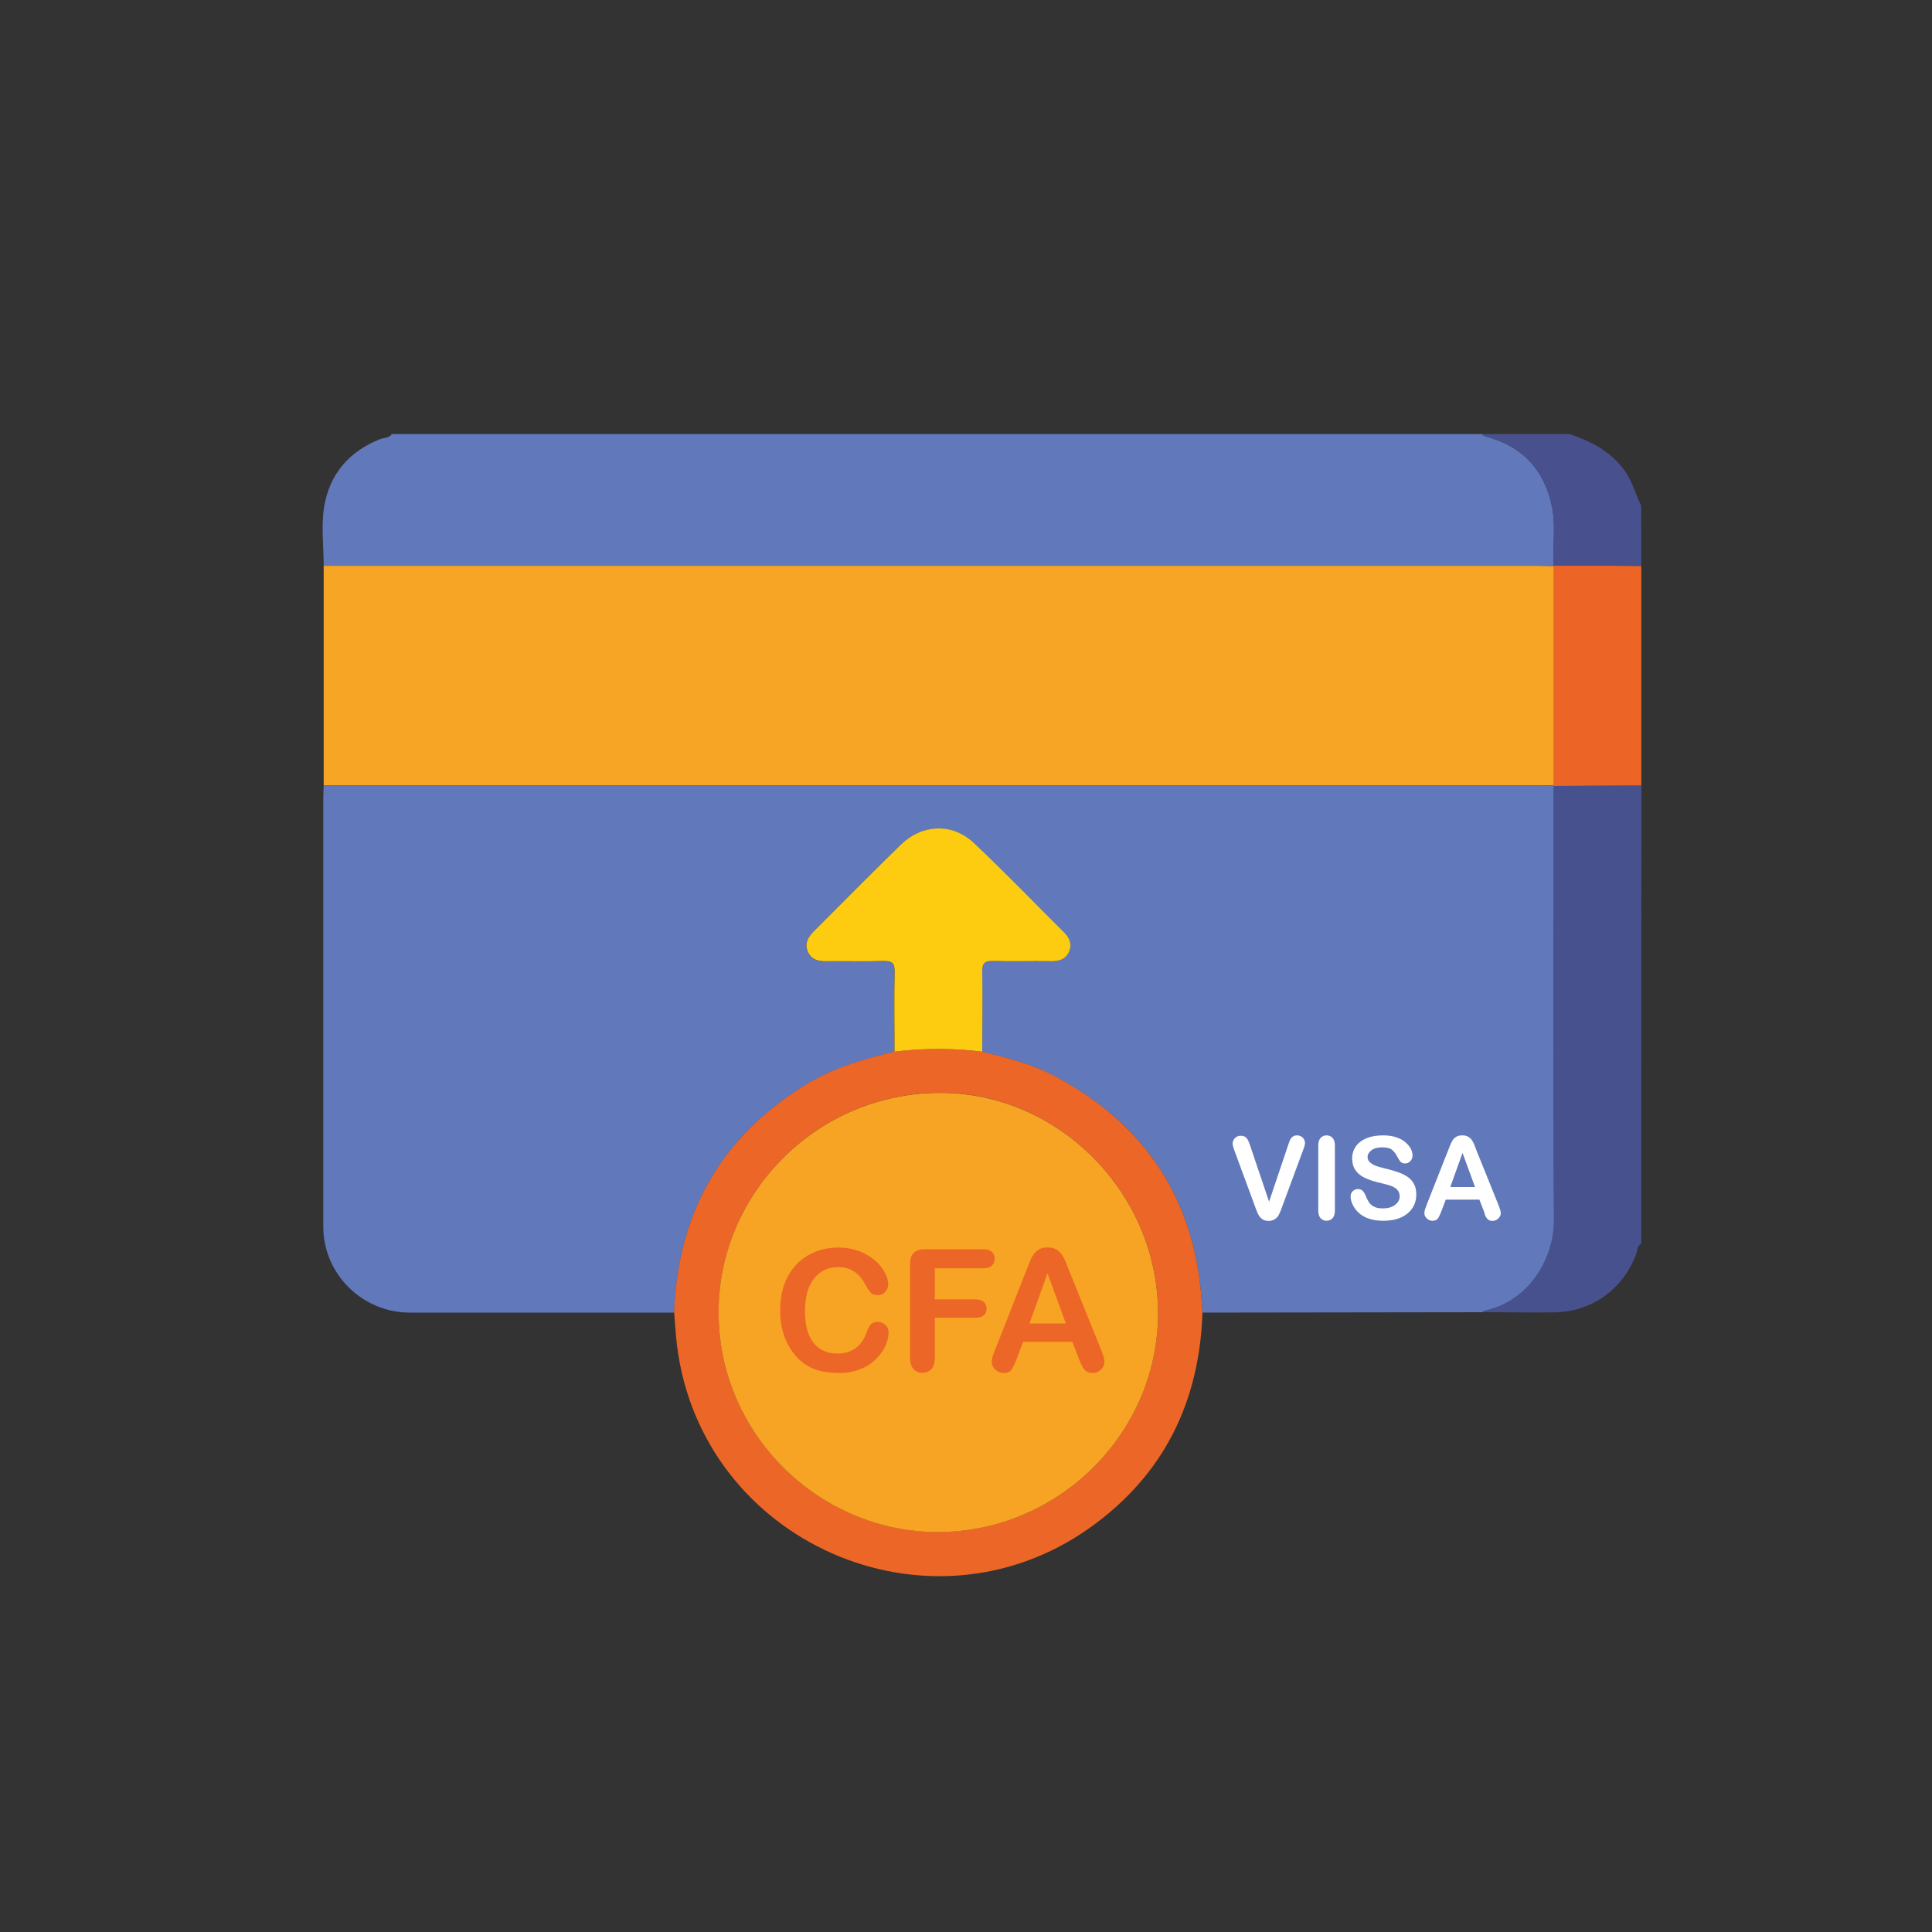 <?xml version="1.0" encoding="utf-8"?>
<!-- Generator: Adobe Illustrator 25.2.3, SVG Export Plug-In . SVG Version: 6.00 Build 0)  -->
<svg version="1.1" id="Calque_8" xmlns="http://www.w3.org/2000/svg" xmlns:xlink="http://www.w3.org/1999/xlink" x="0px" y="0px"
	 viewBox="0 0 150 150" style="enable-background:new 0 0 150 150;" xml:space="preserve">
<rect x="0" y="0" width="150" height="150" fill="#333333" stroke="none"/>
<style type="text/css">
	.st0{fill:#6178BA;}
	.st1{fill:#47518D;}
	.st2{fill:#EC6526;}
	.st3{fill:#48518D;}
	.st4{fill:#F7A524;}
	.st5{fill:#EC6727;}
	.st6{fill:#FDCC11;}
	.st7{fill:#F7A424;}
	.st8{fill:#FFFFFF;}
</style>
<g>
	<g id="RN6G1u.tif">
		<g>
			<path class="st0" d="M25.13,43.93c0-1.51-0.2-3.06,0.03-4.54c0.4-2.53,1.9-4.32,4.33-5.29c0.31-0.12,0.71-0.07,0.93-0.4
				c28.21,0,56.43,0,84.64,0c0.08,0.06,0.16,0.16,0.25,0.18c2.84,0.72,4.56,2.55,5.17,5.37c0.33,1.52,0.06,3.09,0.13,4.64
				c0,0-0.01,0.07-0.01,0.07c-0.39-0.01-0.78-0.03-1.17-0.03C88,43.93,56.57,43.93,25.13,43.93z"/>
			<path class="st1" d="M127.43,96.57c-0.34,0.17-0.3,0.53-0.4,0.81c-1.02,2.71-3.44,4.47-6.32,4.51c-1.87,0.03-3.75-0.01-5.62-0.02
				c0.05-0.04,0.1-0.11,0.17-0.13c3.24-0.62,5.42-3.86,5.39-7.07c-0.09-11.22-0.03-22.44-0.03-33.66c2.27-0.01,4.54-0.02,6.82-0.04
				C127.43,72.84,127.43,84.71,127.43,96.57z"/>
			<path class="st2" d="M127.43,60.98c-2.27,0.01-4.54,0.02-6.82,0.04c0,0-0.01-0.07-0.01-0.07c0-5.66,0-11.32,0-16.98
				c0,0,0.01-0.07,0.01-0.07c2.27,0.01,4.55,0.02,6.82,0.04C127.43,49.62,127.43,55.3,127.43,60.98z"/>
			<path class="st3" d="M127.43,43.93c-2.27-0.01-4.55-0.02-6.82-0.04c-0.07-1.55,0.2-3.12-0.13-4.64
				c-0.61-2.82-2.33-4.66-5.17-5.37c-0.09-0.02-0.17-0.12-0.25-0.18c2.27,0,4.55,0,6.82,0c1.7,0.59,3.25,1.38,4.32,2.93
				c0.56,0.81,0.78,1.76,1.22,2.62C127.43,40.81,127.43,42.37,127.43,43.93z"/>
			<path class="st0" d="M120.62,61.02c0,11.22-0.06,22.44,0.03,33.66c0.03,3.21-2.15,6.45-5.39,7.07c-0.06,0.01-0.11,0.08-0.17,0.13
				c-7.24,0.01-14.49,0.02-21.73,0.03c-0.01-0.18-0.03-0.35-0.04-0.53c-0.45-8.06-4.25-13.99-11.36-17.79
				c-1.79-0.96-3.75-1.44-5.7-1.93c0-2.06,0.04-4.12-0.01-6.17c-0.02-0.72,0.22-0.89,0.89-0.87c1.49,0.05,2.98,0,4.47,0.02
				c0.63,0.01,1.13-0.16,1.39-0.76c0.23-0.55,0.04-1.04-0.37-1.45c-2.34-2.33-4.63-4.71-7.03-6.97c-1.66-1.56-4.01-1.47-5.67,0.13
				c-2.29,2.22-4.53,4.51-6.79,6.76c-0.44,0.43-0.69,0.92-0.44,1.53c0.25,0.6,0.76,0.77,1.39,0.76c1.49-0.03,2.98,0.03,4.47-0.02
				c0.68-0.02,0.91,0.15,0.89,0.87c-0.05,2.06-0.01,4.12-0.01,6.17c-2.23,0.56-4.45,1.15-6.45,2.32
				c-6.86,4.01-10.36,10.02-10.64,17.93c-6.85,0-13.7,0-20.54,0c-3.68,0-6.71-3-6.71-6.66c0-11.1,0-22.2,0-33.3
				c0-0.32,0.02-0.64,0.03-0.96c31.44,0,62.87,0,94.31,0c0.39,0,0.78-0.02,1.17-0.03L120.62,61.02z"/>
			<path class="st4" d="M120.61,60.95c-0.39,0.01-0.78,0.03-1.17,0.03c-31.44,0-62.87,0-94.31,0c0-5.68,0-11.37,0-17.05
				c31.44,0,62.87,0,94.31,0c0.39,0,0.78,0.02,1.17,0.03C120.61,49.63,120.61,55.29,120.61,60.95z"/>
			<path class="st5" d="M76.26,81.65c1.95,0.49,3.91,0.97,5.7,1.93c7.11,3.81,10.91,9.73,11.36,17.79c0.01,0.18,0.03,0.35,0.04,0.53
				c-0.23,6.96-3.01,12.62-8.71,16.69c-12.54,8.95-30.21,1.14-32.09-14.15c-0.1-0.84-0.15-1.69-0.22-2.54
				c0.29-7.91,3.79-13.92,10.64-17.93c2.01-1.17,4.22-1.77,6.45-2.32C71.72,81.37,73.99,81.37,76.26,81.65z M89.91,101.97
				c0-9.29-7.65-17.06-16.77-17.13c-9.56-0.08-17.26,7.66-17.34,16.88c-0.09,9.55,7.75,17.21,16.99,17.22
				C82.17,118.96,89.91,111.28,89.91,101.97z"/>
			<path class="st6" d="M76.26,81.65c-2.27-0.28-4.54-0.28-6.81,0c0-2.06-0.04-4.12,0.01-6.17c0.02-0.72-0.22-0.89-0.89-0.87
				c-1.49,0.05-2.98,0-4.47,0.02c-0.63,0.01-1.14-0.16-1.39-0.76c-0.25-0.6,0-1.09,0.44-1.53c2.26-2.25,4.5-4.54,6.79-6.76
				c1.66-1.61,4.01-1.7,5.67-0.13c2.4,2.26,4.69,4.64,7.03,6.97c0.41,0.41,0.6,0.9,0.37,1.45c-0.25,0.6-0.76,0.77-1.39,0.76
				c-1.49-0.03-2.98,0.03-4.47-0.02c-0.68-0.02-0.91,0.15-0.89,0.87C76.3,77.53,76.26,79.59,76.26,81.65z"/>
			<path class="st7" d="M89.91,101.97c0,9.31-7.74,16.99-17.13,16.98c-9.23-0.02-17.07-7.67-16.99-17.22
				c0.08-9.22,7.78-16.96,17.34-16.88C82.26,84.91,89.91,92.68,89.91,101.97z"/>
		</g>
	</g>
	<g>
		<path class="st8" d="M97.08,89l1.45,4.3l1.46-4.33c0.08-0.23,0.13-0.39,0.17-0.47s0.1-0.17,0.19-0.24
			c0.09-0.07,0.21-0.11,0.36-0.11c0.11,0,0.21,0.03,0.31,0.08c0.09,0.06,0.17,0.13,0.22,0.22s0.08,0.18,0.08,0.28
			c0,0.06-0.01,0.13-0.03,0.21s-0.04,0.15-0.07,0.22c-0.03,0.07-0.05,0.15-0.08,0.22l-1.55,4.19c-0.06,0.16-0.11,0.31-0.17,0.46
			c-0.06,0.14-0.12,0.27-0.19,0.38c-0.07,0.11-0.17,0.2-0.29,0.27c-0.12,0.07-0.27,0.11-0.44,0.11s-0.32-0.03-0.44-0.1
			s-0.22-0.16-0.29-0.27s-0.14-0.24-0.19-0.38c-0.06-0.14-0.11-0.29-0.17-0.45l-1.53-4.15c-0.03-0.08-0.05-0.15-0.08-0.22
			c-0.03-0.07-0.05-0.15-0.07-0.24c-0.02-0.08-0.03-0.16-0.03-0.21c0-0.15,0.06-0.28,0.18-0.41c0.12-0.12,0.27-0.18,0.45-0.18
			c0.22,0,0.38,0.07,0.47,0.2C96.89,88.49,96.99,88.71,97.08,89z"/>
		<path class="st8" d="M102.35,93.99v-5.05c0-0.26,0.06-0.46,0.18-0.59c0.12-0.13,0.27-0.2,0.46-0.2c0.2,0,0.35,0.07,0.47,0.2
			c0.12,0.13,0.18,0.33,0.18,0.59v5.05c0,0.26-0.06,0.46-0.18,0.59c-0.12,0.13-0.28,0.2-0.47,0.2c-0.19,0-0.34-0.07-0.46-0.2
			S102.35,94.25,102.35,93.99z"/>
		<path class="st8" d="M109.96,92.75c0,0.39-0.1,0.74-0.3,1.04c-0.2,0.31-0.49,0.55-0.88,0.73s-0.84,0.26-1.37,0.26
			c-0.63,0-1.15-0.12-1.57-0.36c-0.29-0.17-0.53-0.4-0.71-0.69c-0.18-0.29-0.27-0.57-0.27-0.84c0-0.16,0.05-0.29,0.16-0.4
			c0.11-0.11,0.25-0.17,0.42-0.17c0.14,0,0.25,0.04,0.35,0.13c0.09,0.09,0.18,0.22,0.24,0.39c0.08,0.2,0.17,0.37,0.26,0.51
			c0.09,0.14,0.23,0.25,0.4,0.34c0.17,0.09,0.4,0.13,0.68,0.13c0.38,0,0.7-0.09,0.94-0.27c0.24-0.18,0.36-0.4,0.36-0.67
			c0-0.21-0.07-0.39-0.2-0.52c-0.13-0.13-0.3-0.23-0.5-0.3c-0.21-0.07-0.48-0.14-0.82-0.22c-0.46-0.11-0.85-0.23-1.16-0.38
			c-0.31-0.14-0.56-0.34-0.74-0.59c-0.18-0.25-0.27-0.56-0.27-0.93c0-0.35,0.1-0.67,0.29-0.94c0.19-0.27,0.47-0.48,0.83-0.63
			c0.36-0.15,0.79-0.22,1.29-0.22c0.39,0,0.73,0.05,1.02,0.15s0.53,0.23,0.71,0.39c0.19,0.16,0.33,0.33,0.42,0.51
			c0.09,0.18,0.13,0.35,0.13,0.52c0,0.15-0.05,0.29-0.16,0.42c-0.11,0.12-0.25,0.19-0.41,0.19c-0.15,0-0.26-0.04-0.34-0.11
			c-0.08-0.08-0.16-0.2-0.25-0.37c-0.12-0.24-0.26-0.43-0.42-0.57s-0.43-0.2-0.79-0.2c-0.33,0-0.61,0.07-0.81,0.22
			s-0.31,0.32-0.31,0.53c0,0.13,0.04,0.24,0.11,0.33c0.07,0.09,0.17,0.17,0.29,0.24c0.12,0.07,0.25,0.12,0.37,0.16
			c0.12,0.04,0.33,0.09,0.62,0.17c0.36,0.08,0.69,0.18,0.98,0.28c0.29,0.1,0.54,0.23,0.75,0.37c0.21,0.15,0.37,0.33,0.48,0.55
			C109.91,92.15,109.96,92.42,109.96,92.75z"/>
		<path class="st8" d="M115.17,93.94l-0.31-0.8h-2.61l-0.31,0.82c-0.12,0.32-0.22,0.54-0.31,0.65c-0.08,0.11-0.22,0.17-0.42,0.17
			c-0.16,0-0.31-0.06-0.43-0.18c-0.13-0.12-0.19-0.25-0.19-0.41c0-0.09,0.01-0.18,0.04-0.27c0.03-0.09,0.08-0.22,0.14-0.39
			l1.64-4.16c0.05-0.12,0.1-0.26,0.17-0.43c0.07-0.17,0.14-0.31,0.21-0.42c0.07-0.11,0.17-0.2,0.29-0.27
			c0.12-0.07,0.27-0.1,0.45-0.1c0.18,0,0.33,0.03,0.45,0.1c0.12,0.07,0.22,0.16,0.29,0.26c0.07,0.11,0.14,0.22,0.19,0.35
			s0.12,0.29,0.19,0.5l1.67,4.14c0.13,0.32,0.2,0.54,0.2,0.69c0,0.15-0.06,0.29-0.19,0.41c-0.12,0.12-0.27,0.19-0.45,0.19
			c-0.1,0-0.19-0.02-0.26-0.05c-0.07-0.04-0.13-0.09-0.18-0.15c-0.05-0.06-0.1-0.16-0.16-0.29
			C115.26,94.16,115.21,94.04,115.17,93.94z M112.6,92.16h1.92l-0.97-2.65L112.6,92.16z"/>
	</g>
	<g>
		<path class="st5" d="M68.99,103.45c0,0.3-0.07,0.63-0.22,0.98s-0.38,0.69-0.7,1.03s-0.72,0.61-1.22,0.82
			c-0.49,0.21-1.07,0.32-1.72,0.32c-0.5,0-0.95-0.05-1.36-0.14c-0.41-0.09-0.78-0.24-1.11-0.44c-0.33-0.2-0.64-0.46-0.92-0.79
			c-0.25-0.3-0.46-0.63-0.64-0.99c-0.18-0.37-0.31-0.76-0.4-1.17s-0.13-0.86-0.13-1.33c0-0.76,0.11-1.44,0.33-2.04
			c0.22-0.6,0.54-1.11,0.95-1.54c0.41-0.43,0.89-0.75,1.45-0.97c0.55-0.22,1.14-0.33,1.77-0.33c0.76,0,1.44,0.15,2.04,0.46
			c0.6,0.3,1.05,0.68,1.37,1.13c0.32,0.45,0.48,0.87,0.48,1.27c0,0.22-0.08,0.41-0.23,0.58c-0.15,0.17-0.34,0.25-0.56,0.25
			c-0.24,0-0.43-0.06-0.55-0.17c-0.12-0.12-0.26-0.32-0.41-0.6c-0.25-0.47-0.54-0.82-0.88-1.05c-0.34-0.23-0.75-0.35-1.25-0.35
			c-0.79,0-1.41,0.3-1.88,0.89c-0.47,0.6-0.7,1.44-0.7,2.54c0,0.73,0.1,1.34,0.31,1.83s0.5,0.85,0.88,1.09s0.82,0.36,1.33,0.36
			c0.55,0,1.01-0.14,1.39-0.41c0.38-0.27,0.67-0.67,0.86-1.2c0.08-0.25,0.18-0.45,0.3-0.61s0.31-0.24,0.58-0.24
			c0.23,0,0.42,0.08,0.59,0.24C68.91,103.02,68.99,103.22,68.99,103.45z"/>
		<path class="st5" d="M76.34,98.47h-3.76v2.41h3.15c0.29,0,0.51,0.07,0.65,0.2s0.22,0.31,0.22,0.52s-0.07,0.39-0.22,0.52
			s-0.36,0.19-0.65,0.19h-3.15v3.11c0,0.39-0.09,0.69-0.27,0.88c-0.18,0.19-0.41,0.29-0.69,0.29c-0.28,0-0.51-0.1-0.69-0.29
			c-0.18-0.19-0.27-0.48-0.27-0.88v-7.26c0-0.27,0.04-0.5,0.12-0.67s0.21-0.3,0.38-0.38c0.17-0.08,0.4-0.12,0.67-0.12h4.5
			c0.3,0,0.53,0.07,0.68,0.2c0.15,0.14,0.22,0.31,0.22,0.53c0,0.22-0.07,0.4-0.22,0.54C76.87,98.4,76.65,98.47,76.34,98.47z"/>
		<path class="st5" d="M83.71,105.36l-0.45-1.18h-3.83l-0.45,1.21c-0.18,0.47-0.33,0.79-0.45,0.96c-0.12,0.17-0.33,0.25-0.61,0.25
			c-0.24,0-0.45-0.09-0.64-0.26s-0.28-0.38-0.28-0.6c0-0.13,0.02-0.26,0.06-0.4c0.04-0.14,0.11-0.33,0.21-0.57l2.41-6.13
			c0.07-0.18,0.15-0.39,0.25-0.63c0.1-0.25,0.2-0.45,0.31-0.61s0.25-0.29,0.43-0.4s0.4-0.15,0.66-0.15c0.27,0,0.49,0.05,0.67,0.15
			s0.32,0.23,0.43,0.39c0.11,0.16,0.2,0.33,0.28,0.51c0.08,0.18,0.17,0.43,0.29,0.73l2.46,6.09c0.19,0.46,0.29,0.8,0.29,1.01
			c0,0.22-0.09,0.42-0.27,0.6c-0.18,0.18-0.4,0.27-0.66,0.27c-0.15,0-0.28-0.03-0.39-0.08c-0.11-0.05-0.2-0.13-0.27-0.22
			c-0.07-0.09-0.15-0.23-0.24-0.42C83.84,105.68,83.77,105.51,83.71,105.36z M79.93,102.75h2.82l-1.42-3.89L79.93,102.75z"/>
	</g>
</g>
</svg>
